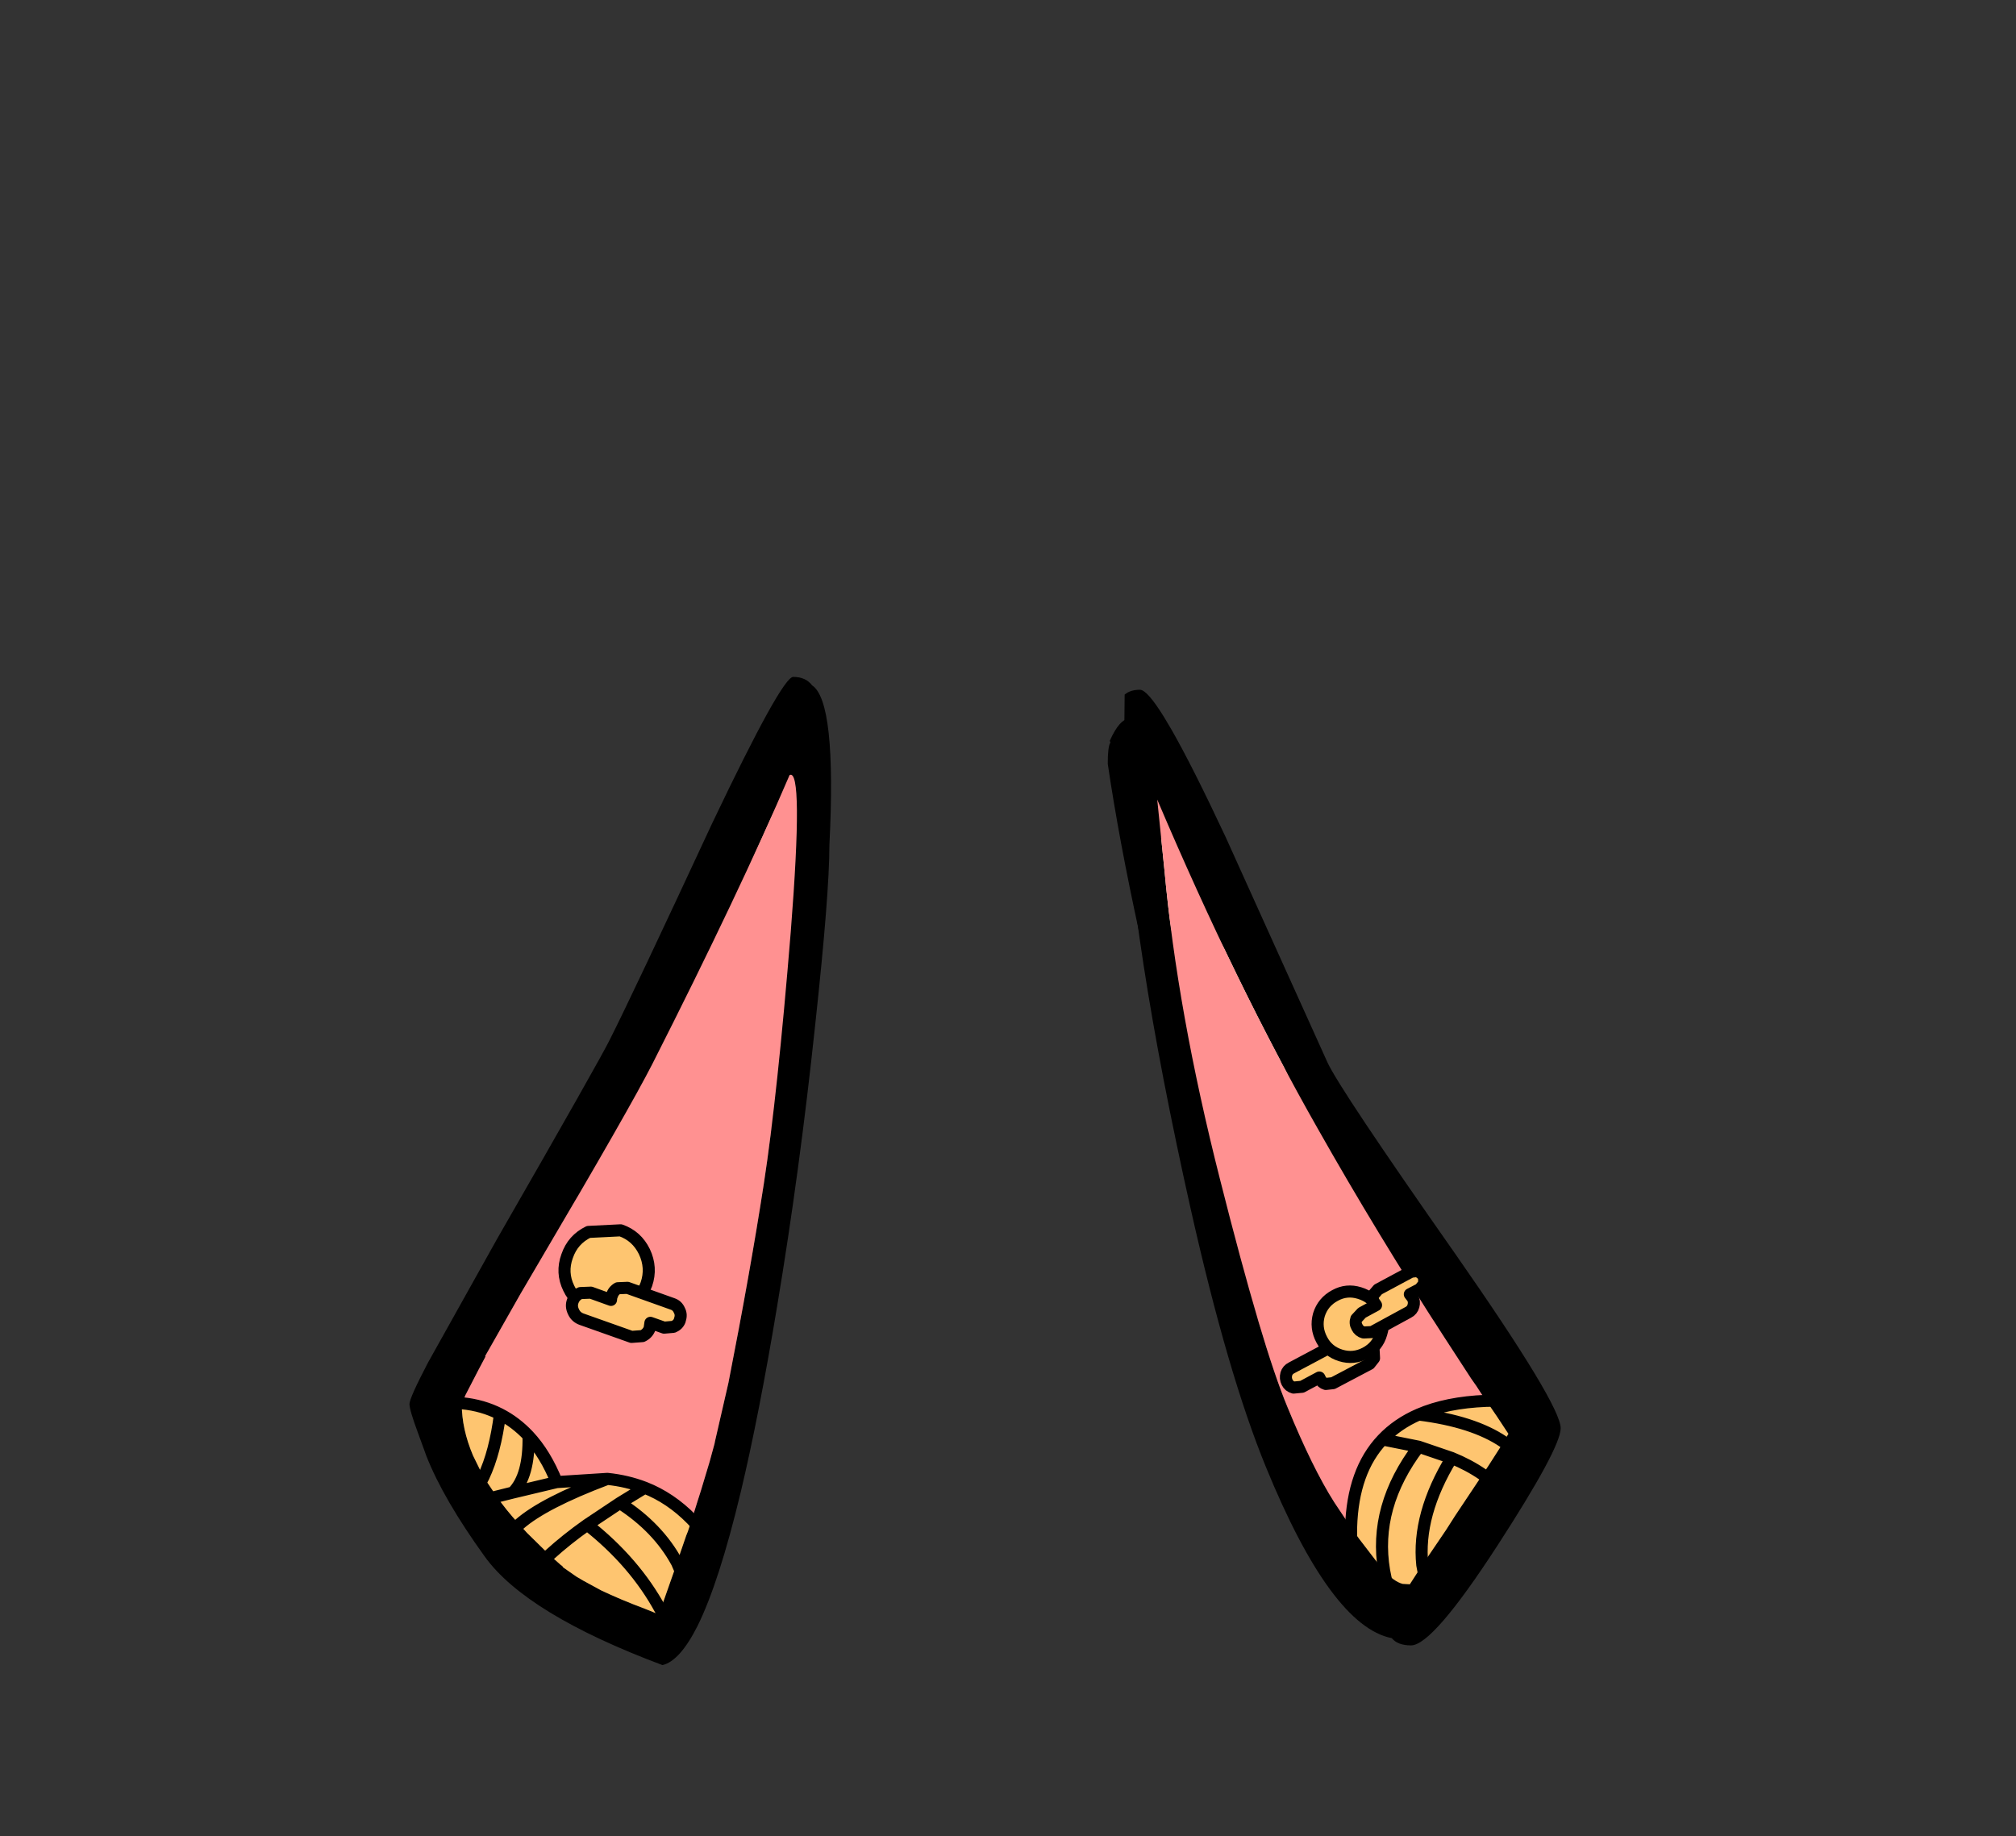 <?xml version="1.0" encoding="UTF-8" standalone="no"?>
<svg xmlns:xlink="http://www.w3.org/1999/xlink" height="228.25px" width="250.6px" xmlns="http://www.w3.org/2000/svg">
  <rect width="100%" height="100%" fill="#333333" stroke="none"/>
  <g transform="matrix(1, 0, 0, 1, 130.7, 221.95)">
    <use height="94.4" transform="matrix(1.0, 0.0, 0.0, 1.0, -63.9, -135.8)" width="112.35" xlink:href="#shape0"/>
    <use height="122.85" transform="matrix(1.0, 0.0, 0.0, 1.0, -79.8, -137.8)" width="143.1" xlink:href="#shape1"/>
  </g>
  <defs>
    <g id="shape0" transform="matrix(1, 0, 0, 1, 63.9, 135.8)">
      <path d="M7.25 -129.85 Q9.7 -135.35 12.15 -129.85 36.55 -86.7 43.3 -70.0 L46.95 -59.75 Q47.9 -56.45 48.25 -54.05 49.35 -46.3 45.0 -44.45 39.6 -42.15 36.35 -44.5 29.85 -49.35 24.7 -59.75 20.45 -68.3 17.15 -80.65 9.8 -108.0 7.0 -127.0 7.0 -129.05 7.3 -129.6 L7.35 -129.6 7.25 -129.85 M25.15 -104.05 L25.0 -104.25 25.1 -104.05 25.15 -104.05 M27.35 -101.25 L27.2 -101.45 27.2 -101.05 27.2 -100.7 27.35 -101.25 M20.65 -105.45 Q16.15 -112.85 12.5 -119.9 14.55 -107.35 17.2 -95.3 19.85 -83.25 25.5 -69.7 27.8 -64.25 30.45 -59.75 34.25 -53.2 38.8 -48.85 41.55 -46.2 44.15 -50.25 45.6 -52.5 42.85 -59.75 41.5 -63.25 39.15 -67.95 31.9 -82.35 28.55 -90.2 25.15 -98.05 20.65 -105.45 M-35.2 -131.25 L-32.0 -135.75 Q-25.7 -137.35 -34.75 -82.05 -36.9 -70.1 -42.35 -50.95 -45.0 -41.8 -51.8 -41.4 -56.05 -41.2 -60.45 -44.0 -65.05 -46.9 -63.55 -58.25 L-58.5 -74.75 -57.35 -78.15 Q-53.8 -88.55 -35.2 -131.25 M-33.6 -122.8 Q-38.2 -114.05 -50.5 -80.95 -62.85 -47.95 -57.7 -47.1 -56.7 -45.75 -52.85 -46.45 -48.6 -47.25 -46.45 -52.25 -44.35 -57.25 -43.05 -63.05 -41.75 -68.9 -37.75 -92.45 -33.75 -116.0 -33.8 -118.35 L-33.8 -121.05 -33.6 -122.8" fill="#000000" fill-rule="evenodd" stroke="none"/>
      <path d="M20.65 -105.45 Q25.15 -98.05 28.55 -90.2 31.9 -82.35 39.15 -67.95 41.5 -63.25 42.85 -59.75 45.6 -52.5 44.15 -50.25 41.55 -46.2 38.8 -48.85 34.25 -53.2 30.45 -59.75 27.8 -64.25 25.5 -69.7 19.85 -83.25 17.2 -95.3 14.55 -107.35 12.5 -119.9 16.15 -112.85 20.65 -105.45 M-33.6 -122.8 L-33.8 -121.05 -33.8 -118.35 Q-33.75 -116.0 -37.75 -92.45 -41.75 -68.9 -43.05 -63.05 -44.35 -57.25 -46.45 -52.25 -48.6 -47.25 -52.85 -46.45 -56.7 -45.75 -57.7 -47.1 -62.85 -47.95 -50.5 -80.95 -38.2 -114.05 -33.6 -122.8" fill="#fff1dd" fill-rule="evenodd" stroke="none"/>
    </g>
    <g id="shape1" transform="matrix(1, 0, 0, 1, 79.8, 137.8)">
      <path d="M9.1 -135.6 Q9.8 -136.2 11.0 -136.2 11.9 -136.2 14.0 -132.8 L14.95 -131.2 Q17.55 -126.65 21.65 -117.9 L34.3 -89.9 Q35.8 -86.6 50.25 -66.0 63.3 -47.3 63.3 -44.4 63.3 -41.95 55.5 -29.9 47.4 -17.4 44.7 -17.4 43.05 -17.4 42.3 -18.3 34.75 -19.8 26.65 -39.6 21.9 -51.2 17.3 -71.7 9.75 -105.4 9.0 -125.5 L9.1 -135.6 M54.05 -47.8 L53.3 -48.9 52.85 -49.6 52.15 -50.6 48.9 -55.6 Q40.45 -68.65 33.1 -81.65 22.95 -99.5 13.15 -122.55 L14.05 -113.75 Q15.65 -96.2 20.95 -75.35 26.2 -54.55 29.35 -47.0 32.45 -39.45 35.15 -35.2 L37.25 -32.05 38.25 -30.65 39.9 -28.5 40.9 -27.2 41.35 -26.7 Q42.55 -25.35 43.65 -25.05 L44.55 -25.0 46.1 -27.4 49.05 -31.75 50.2 -33.55 53.6 -38.65 54.3 -39.7 55.9 -42.2 56.2 -42.7 56.8 -43.7 55.35 -45.9 54.05 -47.8 57.15 -47.85 54.05 -47.8 M37.25 -30.0 L37.25 -32.05 37.25 -30.0 M58.0 -41.25 L56.2 -42.7 58.0 -41.25 M56.4 -36.35 L53.6 -38.65 56.4 -36.35 M41.75 -24.7 L41.35 -26.7 41.75 -24.7 M46.6 -24.75 L46.1 -27.4 46.6 -24.75 M-27.6 -116.9 Q-27.6 -110.85 -29.35 -94.7 -31.3 -76.3 -34.1 -59.55 -36.35 -46.0 -38.6 -36.55 -41.3 -25.25 -44.0 -19.8 -46.2 -15.45 -48.35 -14.95 -65.3 -21.3 -70.45 -28.45 -75.6 -35.6 -77.7 -40.95 L-78.7 -43.7 Q-79.8 -46.65 -79.8 -47.4 -79.8 -48.15 -77.5 -52.55 L-68.9 -67.95 Q-56.15 -90.15 -54.9 -92.7 -51.95 -98.55 -42.15 -119.65 -33.5 -137.8 -32.1 -137.8 -30.55 -137.8 -29.75 -136.75 -26.7 -134.75 -27.6 -116.9 M-44.7 -33.05 L-44.0 -35.3 -43.6 -36.55 -42.5 -40.2 -41.9 -42.4 -41.85 -42.6 -41.85 -42.65 -40.15 -50.05 Q-37.45 -63.8 -35.75 -74.8 -34.05 -85.85 -32.4 -106.15 -30.8 -126.5 -32.55 -125.6 -38.8 -111.0 -49.6 -89.7 -52.45 -84.1 -63.8 -64.85 L-66.0 -61.1 -68.95 -55.9 -70.4 -53.35 -70.35 -53.3 -71.25 -51.6 -72.85 -48.5 -73.25 -47.5 -74.3 -47.6 -73.25 -47.5 -73.3 -47.4 Q-73.3 -44.3 -71.9 -41.0 L-70.6 -38.35 -68.95 -35.9 -69.7 -35.7 -68.95 -35.9 Q-67.8 -34.25 -66.25 -32.55 L-66.15 -32.45 -67.55 -30.95 -66.15 -32.45 -65.2 -31.4 -62.4 -28.65 -61.05 -27.45 -61.0 -27.4 -60.95 -27.35 -60.85 -27.3 -60.75 -27.2 -60.7 -27.1 -59.05 -25.95 -58.2 -25.45 -56.0 -24.25 Q-53.6 -23.1 -50.4 -21.9 L-48.8 -21.25 -48.6 -21.85 -48.55 -21.95 -46.95 -26.5 -46.6 -27.45 -46.55 -27.7 -45.4 -31.05 -45.2 -31.55 -44.7 -33.05 -44.0 -32.3 -44.7 -33.05 M-45.4 -25.05 L-46.55 -27.7 -45.4 -25.05 M-71.1 -37.4 L-70.6 -38.35 -71.1 -37.4 M-64.55 -26.65 L-62.4 -28.65 -64.55 -26.65 M-47.6 -19.9 L-48.6 -21.85 -47.6 -19.9" fill="#000000" fill-rule="evenodd" stroke="none"/>
      <path d="M37.25 -32.05 L35.15 -35.2 Q32.45 -39.45 29.35 -47.0 26.2 -54.55 20.95 -75.35 15.65 -96.2 14.05 -113.75 L13.15 -122.55 Q22.95 -99.5 33.1 -81.65 40.45 -68.65 48.9 -55.6 L52.15 -50.6 52.85 -49.6 53.3 -48.9 54.05 -47.8 Q49.1 -47.6 45.65 -46.1 43.0 -44.95 41.15 -43.0 37.45 -39.1 37.25 -32.05 M-73.25 -47.5 L-72.85 -48.5 -71.25 -51.6 -70.35 -53.3 -70.4 -53.35 -68.95 -55.9 -66.0 -61.1 -63.8 -64.85 Q-52.45 -84.1 -49.6 -89.7 -38.8 -111.0 -32.55 -125.6 -30.8 -126.5 -32.4 -106.15 -34.05 -85.85 -35.75 -74.8 -37.45 -63.8 -40.15 -50.05 L-41.85 -42.65 -41.85 -42.6 -41.9 -42.4 -42.5 -40.2 -43.6 -36.55 -44.0 -35.3 -44.7 -33.05 Q-47.35 -35.75 -50.55 -37.0 -52.75 -37.85 -55.2 -38.1 L-61.5 -37.7 Q-62.9 -41.2 -65.0 -43.45 -66.6 -45.15 -68.55 -46.15 -70.7 -47.25 -73.25 -47.5" fill="#ff9191" fill-rule="evenodd" stroke="none"/>
      <path d="M37.25 -32.05 Q37.45 -39.1 41.15 -43.0 43.0 -44.95 45.65 -46.1 49.1 -47.6 54.05 -47.8 L55.35 -45.9 56.8 -43.7 56.2 -42.7 55.9 -42.2 54.3 -39.7 53.6 -38.65 50.2 -33.55 49.05 -31.75 46.1 -27.4 Q45.45 -33.65 49.75 -40.7 L45.65 -42.1 Q40.0 -34.65 41.35 -26.7 40.0 -34.65 45.65 -42.1 L41.15 -43.0 45.65 -42.1 49.75 -40.7 Q45.45 -33.65 46.1 -27.4 L44.55 -25.0 43.65 -25.05 Q42.55 -25.35 41.35 -26.7 L40.9 -27.2 39.9 -28.5 38.25 -30.65 37.25 -32.05 M45.65 -46.1 Q52.45 -45.25 56.2 -42.7 52.45 -45.25 45.65 -46.1 M49.75 -40.7 Q51.85 -39.85 53.6 -38.65 51.85 -39.85 49.75 -40.7 M-73.25 -47.5 Q-70.7 -47.25 -68.55 -46.15 -66.6 -45.15 -65.0 -43.45 -62.9 -41.2 -61.5 -37.7 L-55.2 -38.1 Q-52.75 -37.85 -50.55 -37.0 -47.35 -35.75 -44.7 -33.05 L-45.2 -31.55 -45.4 -31.05 -46.55 -27.7 -46.6 -27.45 -46.95 -26.5 -48.55 -21.95 -48.6 -21.85 -48.8 -21.25 -50.4 -21.9 Q-53.6 -23.1 -56.0 -24.25 L-58.2 -25.45 -59.05 -25.95 -60.7 -27.1 -60.75 -27.2 -60.85 -27.3 -61.0 -27.4 -61.05 -27.45 -62.4 -28.65 Q-60.25 -30.6 -57.7 -32.4 -51.8 -27.75 -48.6 -21.85 -51.8 -27.75 -57.7 -32.4 -60.25 -30.6 -62.4 -28.65 L-65.2 -31.4 -66.15 -32.45 -66.25 -32.55 Q-67.8 -34.25 -68.95 -35.9 L-70.6 -38.35 Q-69.15 -41.4 -68.55 -46.15 -69.15 -41.4 -70.6 -38.35 L-71.9 -41.0 Q-73.3 -44.3 -73.3 -47.4 L-73.25 -47.5 M-50.55 -37.0 L-53.65 -35.1 -57.7 -32.4 -53.65 -35.1 -50.55 -37.0 M-53.65 -35.1 Q-48.9 -32.05 -46.55 -27.7 -48.9 -32.05 -53.65 -35.1 M-65.0 -43.45 Q-64.9 -38.45 -66.95 -36.4 L-68.95 -35.9 -66.95 -36.4 Q-64.9 -38.45 -65.0 -43.45 M-55.2 -38.1 Q-63.15 -35.1 -66.15 -32.45 -63.15 -35.1 -55.2 -38.1 M-66.95 -36.4 L-61.5 -37.7 -66.95 -36.4" fill="#fec570" fill-rule="evenodd" stroke="none"/>
      <path d="M-61.0 -27.4 L-60.85 -27.3 -60.95 -27.35 -61.0 -27.4" fill="#f40202" fill-rule="evenodd" stroke="none"/>
      <path d="M37.25 -32.05 Q37.45 -39.1 41.15 -43.0 43.0 -44.95 45.65 -46.1 49.1 -47.6 54.05 -47.8 L57.15 -47.85 M41.35 -26.7 Q40.0 -34.65 45.65 -42.1 L41.15 -43.0 M37.25 -32.05 L37.25 -30.0 M56.2 -42.7 L58.0 -41.25 M53.6 -38.65 L56.4 -36.35 M46.1 -27.4 Q45.45 -33.65 49.75 -40.7 L45.65 -42.1 M41.35 -26.7 L41.75 -24.7 M46.1 -27.4 L46.6 -24.75 M53.6 -38.65 Q51.85 -39.85 49.75 -40.7 M56.2 -42.7 Q52.45 -45.25 45.65 -46.1 M-73.25 -47.5 Q-70.7 -47.25 -68.55 -46.15 -66.6 -45.15 -65.0 -43.45 -62.9 -41.2 -61.5 -37.7 L-55.2 -38.1 Q-52.75 -37.85 -50.55 -37.0 -47.35 -35.75 -44.7 -33.05 L-44.0 -32.3 M-48.6 -21.85 Q-51.8 -27.75 -57.7 -32.4 -60.25 -30.6 -62.4 -28.65 L-64.55 -26.65 M-57.7 -32.4 L-53.65 -35.1 -50.55 -37.0 M-46.55 -27.7 Q-48.9 -32.05 -53.65 -35.1 M-46.55 -27.7 L-45.4 -25.05 M-68.55 -46.15 Q-69.15 -41.4 -70.6 -38.35 L-71.1 -37.4 M-68.95 -35.9 L-66.95 -36.4 Q-64.9 -38.45 -65.0 -43.45 M-73.25 -47.5 L-74.3 -47.6 M-68.95 -35.9 L-69.7 -35.7 M-66.15 -32.45 L-67.55 -30.95 M-66.15 -32.45 Q-63.15 -35.1 -55.2 -38.1 M-61.5 -37.7 L-66.95 -36.4 M-48.6 -21.85 L-47.6 -19.9" fill="none" stroke="#000000" stroke-linecap="round" stroke-linejoin="round" stroke-width="1.5"/>
      <path d="M35.3 -54.8 L36.3 -54.9 Q36.85 -54.75 37.1 -54.25 L37.25 -53.9 38.45 -54.55 39.3 -54.65 40.0 -54.05 40.05 -54.05 40.1 -53.1 39.55 -52.4 35.0 -50.0 34.1 -49.9 Q33.6 -50.05 33.4 -50.5 L33.3 -50.7 31.15 -49.55 30.1 -49.45 Q29.55 -49.6 29.3 -50.1 29.05 -50.6 29.2 -51.15 29.35 -51.65 29.85 -51.9 L35.3 -54.8" fill="#fec570" fill-rule="evenodd" stroke="none"/>
      <path d="M35.3 -54.8 L29.85 -51.9 Q29.35 -51.65 29.2 -51.15 29.05 -50.6 29.3 -50.1 29.55 -49.6 30.1 -49.45 L31.15 -49.55 33.3 -50.7 33.4 -50.5 Q33.6 -50.05 34.1 -49.9 L35.0 -50.0 39.55 -52.4 40.1 -53.1 40.05 -54.05 40.0 -54.05 39.3 -54.65 38.45 -54.55 37.25 -53.9 37.1 -54.25 Q36.85 -54.75 36.3 -54.9 L35.3 -54.8" fill="none" stroke="#000000" stroke-linecap="round" stroke-linejoin="round" stroke-width="1.5"/>
      <path d="M38.3 -61.2 Q39.95 -60.7 40.75 -59.2 41.5 -57.75 41.0 -56.15 40.55 -54.55 39.05 -53.75 37.55 -52.95 35.95 -53.45 34.35 -53.95 33.6 -55.4 32.8 -56.9 33.25 -58.5 33.75 -60.1 35.25 -60.9 36.7 -61.7 38.3 -61.2" fill="#fec570" fill-rule="evenodd" stroke="none"/>
      <path d="M38.3 -61.2 Q39.95 -60.7 40.75 -59.2 41.5 -57.75 41.0 -56.15 40.55 -54.55 39.05 -53.75 37.55 -52.95 35.95 -53.45 34.35 -53.95 33.6 -55.4 32.8 -56.9 33.25 -58.5 33.75 -60.1 35.25 -60.9 36.7 -61.7 38.3 -61.2" fill="none" stroke="#000000" stroke-linecap="round" stroke-linejoin="round" stroke-width="1.5"/>
      <path d="M44.7 -63.85 L45.55 -63.95 46.3 -63.35 46.3 -63.3 46.35 -62.4 45.8 -61.7 44.55 -61.05 44.9 -60.6 Q45.15 -60.15 45.0 -59.6 44.85 -59.05 44.35 -58.8 L39.85 -56.35 38.8 -56.3 Q38.25 -56.45 38.0 -56.95 37.7 -57.45 37.9 -58.0 L38.6 -58.75 40.35 -59.7 40.15 -60.0 40.1 -60.05 Q39.85 -60.5 40.0 -60.95 L40.6 -61.65 44.7 -63.85" fill="#fec570" fill-rule="evenodd" stroke="none"/>
      <path d="M44.7 -63.85 L40.6 -61.65 40.0 -60.95 Q39.85 -60.5 40.1 -60.05 L40.15 -60.0 40.35 -59.7 38.6 -58.75 37.9 -58.0 Q37.7 -57.45 38.0 -56.95 38.25 -56.45 38.8 -56.3 L39.85 -56.35 44.35 -58.8 Q44.85 -59.05 45.0 -59.6 45.15 -60.15 44.9 -60.6 L44.55 -61.05 45.8 -61.7 46.35 -62.4 46.3 -63.3 46.3 -63.35 45.55 -63.95 44.7 -63.85" fill="none" stroke="#000000" stroke-linecap="round" stroke-linejoin="round" stroke-width="1.5"/>
      <path d="M-50.6 -66.35 Q-49.65 -64.35 -50.35 -62.3 -51.1 -60.25 -53.05 -59.35 L-57.05 -59.15 Q-59.1 -59.9 -60.0 -61.8 -60.95 -63.75 -60.2 -65.8 -59.5 -67.85 -57.55 -68.8 L-53.55 -69.0 Q-51.55 -68.3 -50.6 -66.35" fill="#fec570" fill-rule="evenodd" stroke="none"/>
      <path d="M-50.6 -66.35 Q-49.65 -64.35 -50.35 -62.3 -51.1 -60.25 -53.05 -59.35 L-57.05 -59.15 Q-59.1 -59.9 -60.0 -61.8 -60.95 -63.75 -60.2 -65.8 -59.5 -67.85 -57.55 -68.8 L-53.55 -69.0 Q-51.55 -68.3 -50.6 -66.35" fill="none" stroke="#000000" stroke-linecap="round" stroke-linejoin="round" stroke-width="1.5"/>
      <path d="M-59.5 -60.2 Q-59.25 -60.9 -58.55 -61.2 L-57.25 -61.25 -54.75 -60.35 -54.7 -60.85 -54.65 -60.85 Q-54.45 -61.5 -53.9 -61.8 L-52.7 -61.85 -47.1 -59.85 Q-46.5 -59.65 -46.25 -59.05 -45.95 -58.5 -46.2 -57.85 L-46.2 -57.8 Q-46.4 -57.25 -47.0 -57.0 L-48.15 -56.9 -49.85 -57.5 -49.95 -56.8 Q-50.2 -56.15 -50.85 -55.85 L-52.2 -55.75 -58.4 -57.95 Q-59.1 -58.2 -59.4 -58.85 -59.75 -59.55 -59.5 -60.2" fill="#fec570" fill-rule="evenodd" stroke="none"/>
      <path d="M-59.5 -60.2 Q-59.75 -59.55 -59.4 -58.85 -59.1 -58.2 -58.4 -57.95 L-52.2 -55.75 -50.85 -55.85 Q-50.2 -56.15 -49.95 -56.8 L-49.85 -57.5 -48.15 -56.9 -47.0 -57.0 Q-46.4 -57.25 -46.2 -57.8 L-46.2 -57.85 Q-45.95 -58.5 -46.25 -59.05 -46.5 -59.65 -47.1 -59.85 L-52.7 -61.85 -53.9 -61.8 Q-54.45 -61.5 -54.65 -60.85 L-54.7 -60.85 -54.75 -60.35 -57.25 -61.25 -58.55 -61.2 Q-59.25 -60.9 -59.5 -60.2" fill="none" stroke="#000000" stroke-linecap="round" stroke-linejoin="round" stroke-width="1.5"/>
    </g>
  </defs>
</svg>

